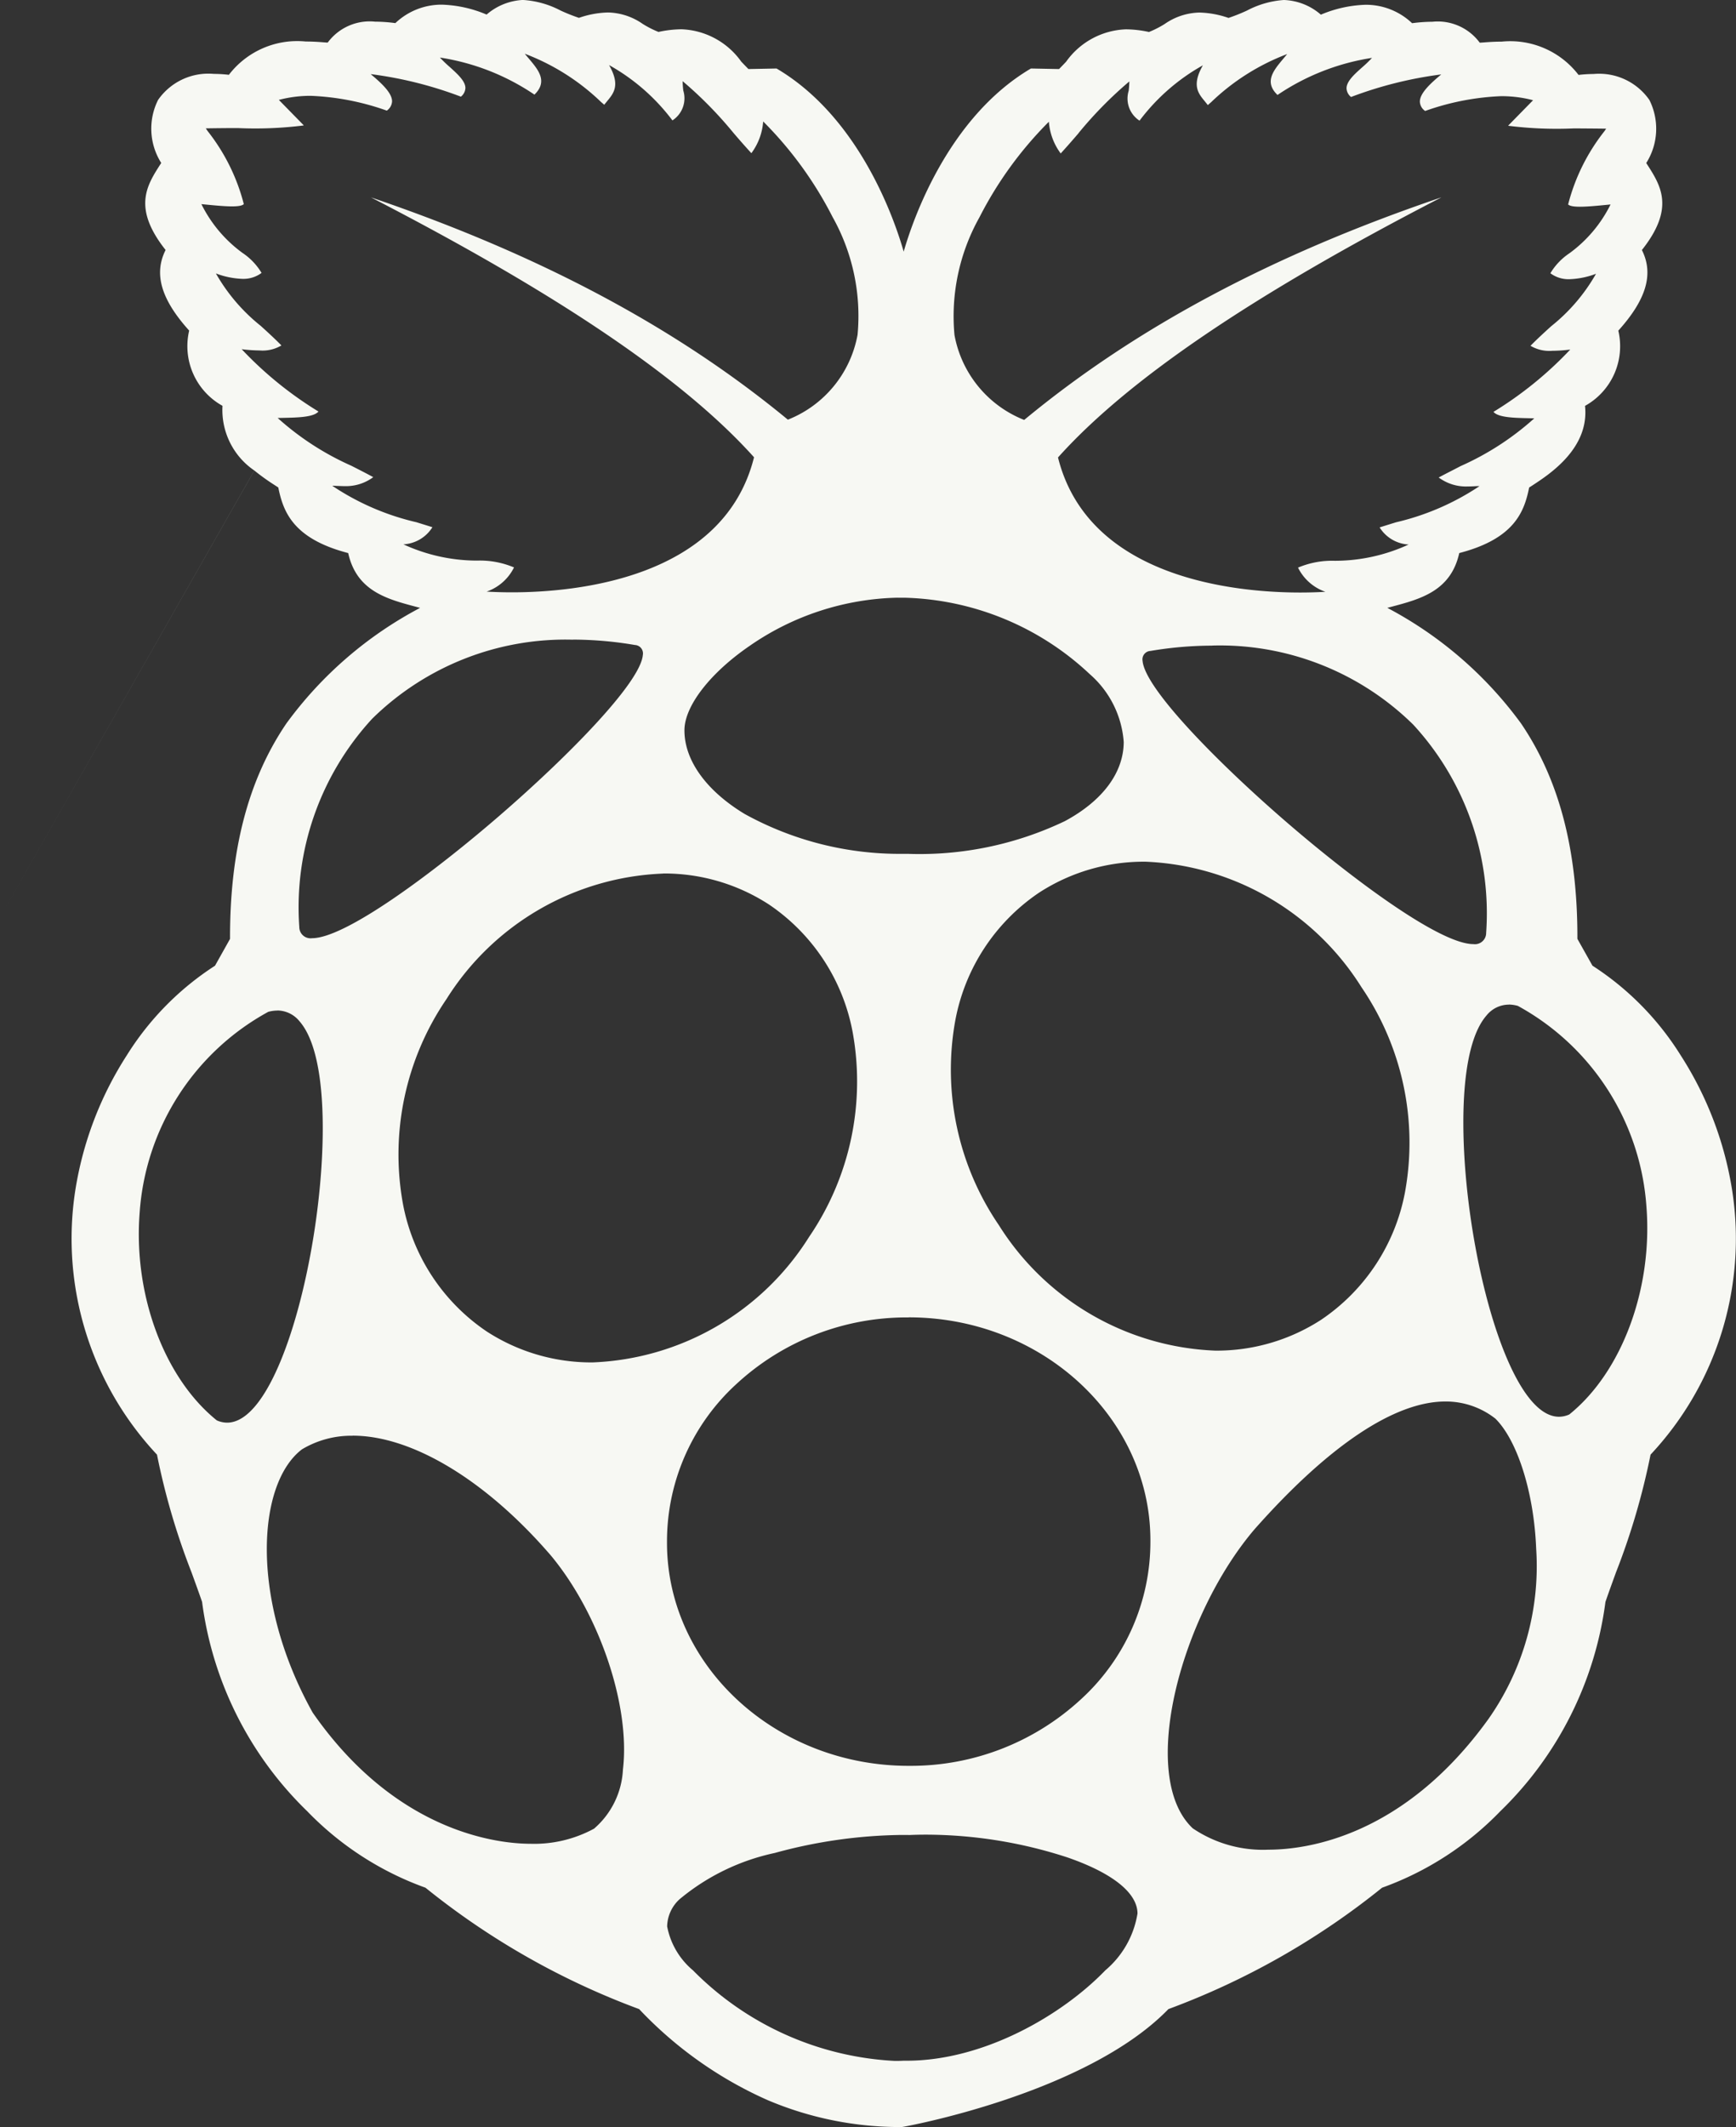 <svg xmlns="http://www.w3.org/2000/svg" width="91.327" height="111.824" viewBox="0 0 91.327 111.824">
  <rect x="0" y="0" width="91.327" height="111.824" fill="#333333" stroke="none"/>
  <path id="Subtraction_8" data-name="Subtraction 8" d="M-2511.56,111.823h-.011a17.831,17.831,0,0,1-7.049-1.417,20.959,20.959,0,0,1-6.757-4.784,39.951,39.951,0,0,1-11.24-6.381,16.321,16.321,0,0,1-6.22-4.02,18.682,18.682,0,0,1-5.532-11.008c-.179-.516-.366-1.029-.546-1.526l-.008-.022a36.7,36.7,0,0,1-1.818-6.191,16.6,16.6,0,0,1-4.305-13.848,18.355,18.355,0,0,1,2.713-7.14,15.14,15.14,0,0,1,4.644-4.716l.791-1.411c-.014-4.664.955-8.368,2.963-11.324a20.593,20.593,0,0,1,7.036-6.078l-.21-.056c-1.539-.408-3.131-.831-3.573-2.825-2.9-.754-3.42-2.175-3.677-3.447-.055-.038-.121-.08-.195-.128a11.3,11.3,0,0,1-1.065-.765L-2559,48.229l13.379-23.494a3.848,3.848,0,0,1-1.674-3.4,3.585,3.585,0,0,1-1.753-3.955c-1.478-1.636-1.872-2.983-1.24-4.237-1.754-2.214-.992-3.394-.256-4.535l.026-.041a3.371,3.371,0,0,1-.166-3.314,3.22,3.22,0,0,1,2.936-1.368,6.762,6.762,0,0,1,.789.048,4.529,4.529,0,0,1,4.046-1.75c.389,0,.716.025.932.042.1.007.172.013.221.014a2.745,2.745,0,0,1,2.491-1.1,8.386,8.386,0,0,1,1.068.076,3.521,3.521,0,0,1,2.454-.97,6.529,6.529,0,0,1,2.346.521A3.155,3.155,0,0,1-2531.536,0c.027,0,.054,0,.08,0a4.879,4.879,0,0,1,1.943.552,9.712,9.712,0,0,0,.97.387,4.976,4.976,0,0,1,1.535-.283,3.309,3.309,0,0,1,1.818.6,5.2,5.2,0,0,0,.831.423,5.939,5.939,0,0,1,1.214-.14,4.039,4.039,0,0,1,3.14,1.7c.123.129.249.26.378.391l1.479-.029c4.4,2.59,6.231,8.024,6.689,9.628.458-1.6,2.3-7.038,6.694-9.628l1.479.029c.124-.125.244-.251.36-.373l.014-.015a4.037,4.037,0,0,1,3.142-1.7,5.855,5.855,0,0,1,1.214.14,5.192,5.192,0,0,0,.829-.422,3.317,3.317,0,0,1,1.821-.6,4.968,4.968,0,0,1,1.535.283,9.656,9.656,0,0,0,.97-.387A4.87,4.87,0,0,1-2491.46,0a3.12,3.12,0,0,1,1.948.771,6.53,6.53,0,0,1,2.345-.52,3.522,3.522,0,0,1,2.454.969,8.4,8.4,0,0,1,1.066-.076,2.748,2.748,0,0,1,2.493,1.1c.049,0,.126-.007.223-.014.216-.016.542-.041.929-.041a4.527,4.527,0,0,1,4.046,1.75,6.767,6.767,0,0,1,.791-.049,3.219,3.219,0,0,1,2.936,1.367,3.37,3.37,0,0,1-.166,3.314l.027.042c.737,1.141,1.5,2.32-.256,4.532.632,1.254.238,2.6-1.24,4.238a3.584,3.584,0,0,1-1.752,3.955c.237,2.217-1.848,3.58-2.739,4.163-.074.048-.14.092-.2.129-.256,1.272-.773,2.692-3.677,3.446-.443,1.994-2.033,2.416-3.572,2.824l-.05.013-.162.043a20.619,20.619,0,0,1,7.036,6.079c2.008,2.956,2.977,6.659,2.963,11.323l.793,1.41a15.142,15.142,0,0,1,4.643,4.716,18.363,18.363,0,0,1,2.713,7.14,16.6,16.6,0,0,1-4.3,13.849,36.744,36.744,0,0,1-1.819,6.191l-.021.058c-.176.485-.359.987-.533,1.491a18.683,18.683,0,0,1-5.532,11.008,16.319,16.319,0,0,1-6.219,4.02,39.948,39.948,0,0,1-11.24,6.381C-2501.864,110.09-2511.48,111.823-2511.56,111.823Zm-.013-15.356a26.256,26.256,0,0,0-6.671.948,11.6,11.6,0,0,0-5,2.427,1.987,1.987,0,0,0-.659,1.433,3.98,3.98,0,0,0,1.359,2.31,16.073,16.073,0,0,0,10.609,4.761c.147,0,.3,0,.461-.01l.175,0c4.049,0,8.166-2.387,10.449-4.753a4.926,4.926,0,0,0,1.691-2.988c-.006-1.084-1.32-2.131-3.7-2.951a24.123,24.123,0,0,0-7.43-1.192c-.287,0-.573.006-.848.018C-2511.282,96.469-2511.427,96.467-2511.573,96.467Zm28.61-22.787c-2.676,0-6.146,2.322-10.036,6.713-3.881,4.547-6.156,12.989-3.255,15.725a6.587,6.587,0,0,0,3.977,1.124c1.993,0,7.112-.669,11.578-6.867a13.966,13.966,0,0,0,2.514-8.955c-.115-2.927-.976-5.675-2.143-6.837A4.216,4.216,0,0,0-2482.964,73.68Zm-57.482,1.8a5.053,5.053,0,0,0-2.67.715c-2.381,1.813-2.734,7.943.565,13.841,4.453,6.4,9.894,6.895,11.455,6.895a6.605,6.605,0,0,0,3.346-.794,4.378,4.378,0,0,0,1.52-3.107c.4-3.336-1.23-8.169-3.78-11.241C-2533.412,77.834-2537.314,75.475-2540.446,75.476Zm29.251-6.22h-.069a13.182,13.182,0,0,0-8.971,3.478,11.2,11.2,0,0,0-3.677,8.309c0,.041,0,.082,0,.123.037,6.432,5.74,11.664,12.714,11.664h.069a13.182,13.182,0,0,0,8.971-3.478,11.2,11.2,0,0,0,3.677-8.309V80.92C-2498.517,74.488-2504.22,69.255-2511.194,69.256Zm-33.213-16.133a1.861,1.861,0,0,0-.48.067,13.05,13.05,0,0,0-6.765,10.543c-.343,4.313,1.288,8.708,4.057,10.935a1.336,1.336,0,0,0,.543.12c2.131,0,3.979-5.45,4.7-10.833.522-3.873.563-8.6-.889-10.265A1.515,1.515,0,0,0-2544.408,53.123Zm64.78-.312a1.515,1.515,0,0,0-1.169.568c-1.452,1.66-1.412,6.391-.89,10.265.725,5.383,2.573,10.833,4.7,10.833a1.333,1.333,0,0,0,.543-.12c2.769-2.227,4.4-6.622,4.057-10.936a13.05,13.05,0,0,0-6.765-10.544A1.864,1.864,0,0,0-2479.627,52.811Zm-44.492-6.889a14.093,14.093,0,0,0-11.394,6.6A14.483,14.483,0,0,0-2537.8,63.3a10.393,10.393,0,0,0,4.408,6.7,10.118,10.118,0,0,0,5.565,1.625,14.092,14.092,0,0,0,11.393-6.6,14.482,14.482,0,0,0,2.287-10.779,10.392,10.392,0,0,0-4.408-6.7A10.116,10.116,0,0,0-2524.12,45.921Zm25.354-.625a10.118,10.118,0,0,0-5.567,1.625,10.391,10.391,0,0,0-4.408,6.7,14.485,14.485,0,0,0,2.286,10.78,14.094,14.094,0,0,0,11.393,6.6,10.114,10.114,0,0,0,5.566-1.625,10.393,10.393,0,0,0,4.408-6.7,14.482,14.482,0,0,0-2.287-10.778A14.089,14.089,0,0,0-2498.766,45.3Zm3.543-11.359a19.621,19.621,0,0,0-3.252.279.443.443,0,0,0-.417.525c.121,1.441,3.886,5.292,7.565,8.469,3.429,2.961,8.063,6.42,9.836,6.419a.591.591,0,0,0,.673-.593,14.624,14.624,0,0,0-3.833-10.942A14.5,14.5,0,0,0-2495.223,33.938Zm-33.63-.312a14.5,14.5,0,0,0-10.571,4.158,14.625,14.625,0,0,0-3.832,10.942.591.591,0,0,0,.672.593c1.773,0,6.407-3.458,9.836-6.42,3.679-3.177,7.445-7.028,7.565-8.469a.443.443,0,0,0-.417-.525A19.6,19.6,0,0,0-2528.853,33.625Zm17.063-2.208h0a14.178,14.178,0,0,0-7.754,2.519c-2.089,1.426-3.444,3.17-3.45,4.444-.008,1.583,1.149,3.19,3.173,4.41a16.878,16.878,0,0,0,8.363,2.093h.2a17.731,17.731,0,0,0,8.28-1.721c1.984-1.069,3.083-2.544,3.094-4.153a5.228,5.228,0,0,0-1.784-3.57,14.78,14.78,0,0,0-9.714-4.02h-.113c-.1,0-.194,0-.29,0Zm28.6-21.036v0c-9.89,5.1-16.482,9.571-20.152,13.664,1.6,6.407,9.441,7.1,12.739,7.1.463,0,.91-.013,1.328-.038a2.532,2.532,0,0,1-1.44-1.271,4.605,4.605,0,0,1,1.941-.359,9.284,9.284,0,0,0,3.877-.855,1.919,1.919,0,0,1-1.525-.9c.287-.091.581-.182.866-.27a13.372,13.372,0,0,0,4.388-1.9l-.017,0c-.095,0-.19,0-.281.008-.117.005-.236.01-.356.01a2.4,2.4,0,0,1-1.492-.472c.382-.206.775-.4,1.154-.6a14.71,14.71,0,0,0,3.874-2.51l-.256-.006c-.8-.017-1.636-.035-1.891-.334a19.468,19.468,0,0,0,4.039-3.276,8.108,8.108,0,0,1-.946.065,1.931,1.931,0,0,1-1.144-.263c.344-.352.72-.695,1.084-1.026a9.566,9.566,0,0,0,2.362-2.76,4.335,4.335,0,0,1-1.392.285,1.591,1.591,0,0,1-1.009-.313,3.3,3.3,0,0,1,1-1.049,7.023,7.023,0,0,0,2.166-2.567l-.193.019c-.507.05-1.03.1-1.418.1-.339,0-.542-.039-.621-.12a10.34,10.34,0,0,1,1.9-3.838l.1-.145c-.519-.008-1.112-.011-1.687-.015a20.489,20.489,0,0,1-3.458-.137.015.015,0,0,1,0-.017l1.3-1.327a6.5,6.5,0,0,0-1.687-.213,13.515,13.515,0,0,0-3.99.778.622.622,0,0,1-.278-.485c-.006-.453.577-.979,1.125-1.436a20.79,20.79,0,0,0-4.745,1.186.611.611,0,0,1-.238-.456c0-.368.417-.742.82-1.1a6.515,6.515,0,0,0,.52-.5,12.162,12.162,0,0,0-4.971,1.949c-.724-.693-.2-1.3.3-1.9.076-.089.143-.169.209-.25a11.782,11.782,0,0,0-4,2.529l-.177.154c-.05-.068-.105-.134-.158-.2-.344-.415-.7-.841-.1-1.891a10.678,10.678,0,0,0-3.333,2.91,1.386,1.386,0,0,1-.571-1.57,4.456,4.456,0,0,0,.034-.493,21.076,21.076,0,0,0-2.672,2.717l0,.006c-.3.349-.615.71-.938,1.063a3.183,3.183,0,0,1-.622-1.667,19.812,19.812,0,0,0-3.651,5.022,10.637,10.637,0,0,0-1.315,6.189,5.949,5.949,0,0,0,3.667,4.466C-2499.255,17.228-2492.081,13.4-2483.188,10.381Zm-58.317,15.162h0a13.362,13.362,0,0,0,4.385,1.9l.006,0c.284.088.577.178.863.269a1.919,1.919,0,0,1-1.525.9,9.284,9.284,0,0,0,3.877.855,4.606,4.606,0,0,1,1.941.359,2.528,2.528,0,0,1-1.44,1.271c.408.024.855.038,1.328.038,3.3,0,11.14-.692,12.739-7.1-3.67-4.093-10.262-8.563-20.154-13.664,8.89,3.022,16.065,6.846,21.934,11.687a5.947,5.947,0,0,0,3.667-4.467,10.636,10.636,0,0,0-1.315-6.188,19.807,19.807,0,0,0-3.651-5.022,3.175,3.175,0,0,1-.621,1.667c-.32-.348-.629-.7-.927-1.049l-.019-.022a21.06,21.06,0,0,0-2.67-2.714,4.416,4.416,0,0,0,.034.492,1.384,1.384,0,0,1-.571,1.57,10.665,10.665,0,0,0-3.334-2.909c.6,1.049.248,1.475-.092,1.887-.051.062-.109.132-.161.2l-.174-.151a11.8,11.8,0,0,0-4.007-2.532c.07.086.144.173.209.25.5.592,1.022,1.2.3,1.9a12.136,12.136,0,0,0-4.972-1.949,6.513,6.513,0,0,0,.52.5c.4.362.819.736.82,1.1a.611.611,0,0,1-.238.456,20.748,20.748,0,0,0-4.746-1.186c.548.458,1.131.986,1.125,1.436a.623.623,0,0,1-.277.484,13.512,13.512,0,0,0-3.99-.778,6.49,6.49,0,0,0-1.688.214l1.3,1.327a.016.016,0,0,1,0,.017,20.484,20.484,0,0,1-3.457.137c-.575,0-1.169.007-1.687.015l.1.146a10.315,10.315,0,0,1,1.9,3.836c-.079.081-.281.12-.621.12-.388,0-.911-.051-1.417-.1l-.193-.019a7.023,7.023,0,0,0,2.165,2.567,3.313,3.313,0,0,1,1,1.049,1.592,1.592,0,0,1-1.01.313,4.325,4.325,0,0,1-1.392-.285,9.581,9.581,0,0,0,2.361,2.759c.365.332.741.674,1.085,1.027a1.931,1.931,0,0,1-1.144.263,8.075,8.075,0,0,1-.945-.065,19.489,19.489,0,0,0,4.039,3.276c-.255.3-1.086.317-1.89.334l-.256.006a14.693,14.693,0,0,0,3.874,2.51c.38.193.773.392,1.154.6a2.4,2.4,0,0,1-1.492.472c-.119,0-.239-.005-.354-.01-.1,0-.2-.009-.3-.01Z" transform="translate(2559 0)" fill="#f7f8f3"/>
</svg>

